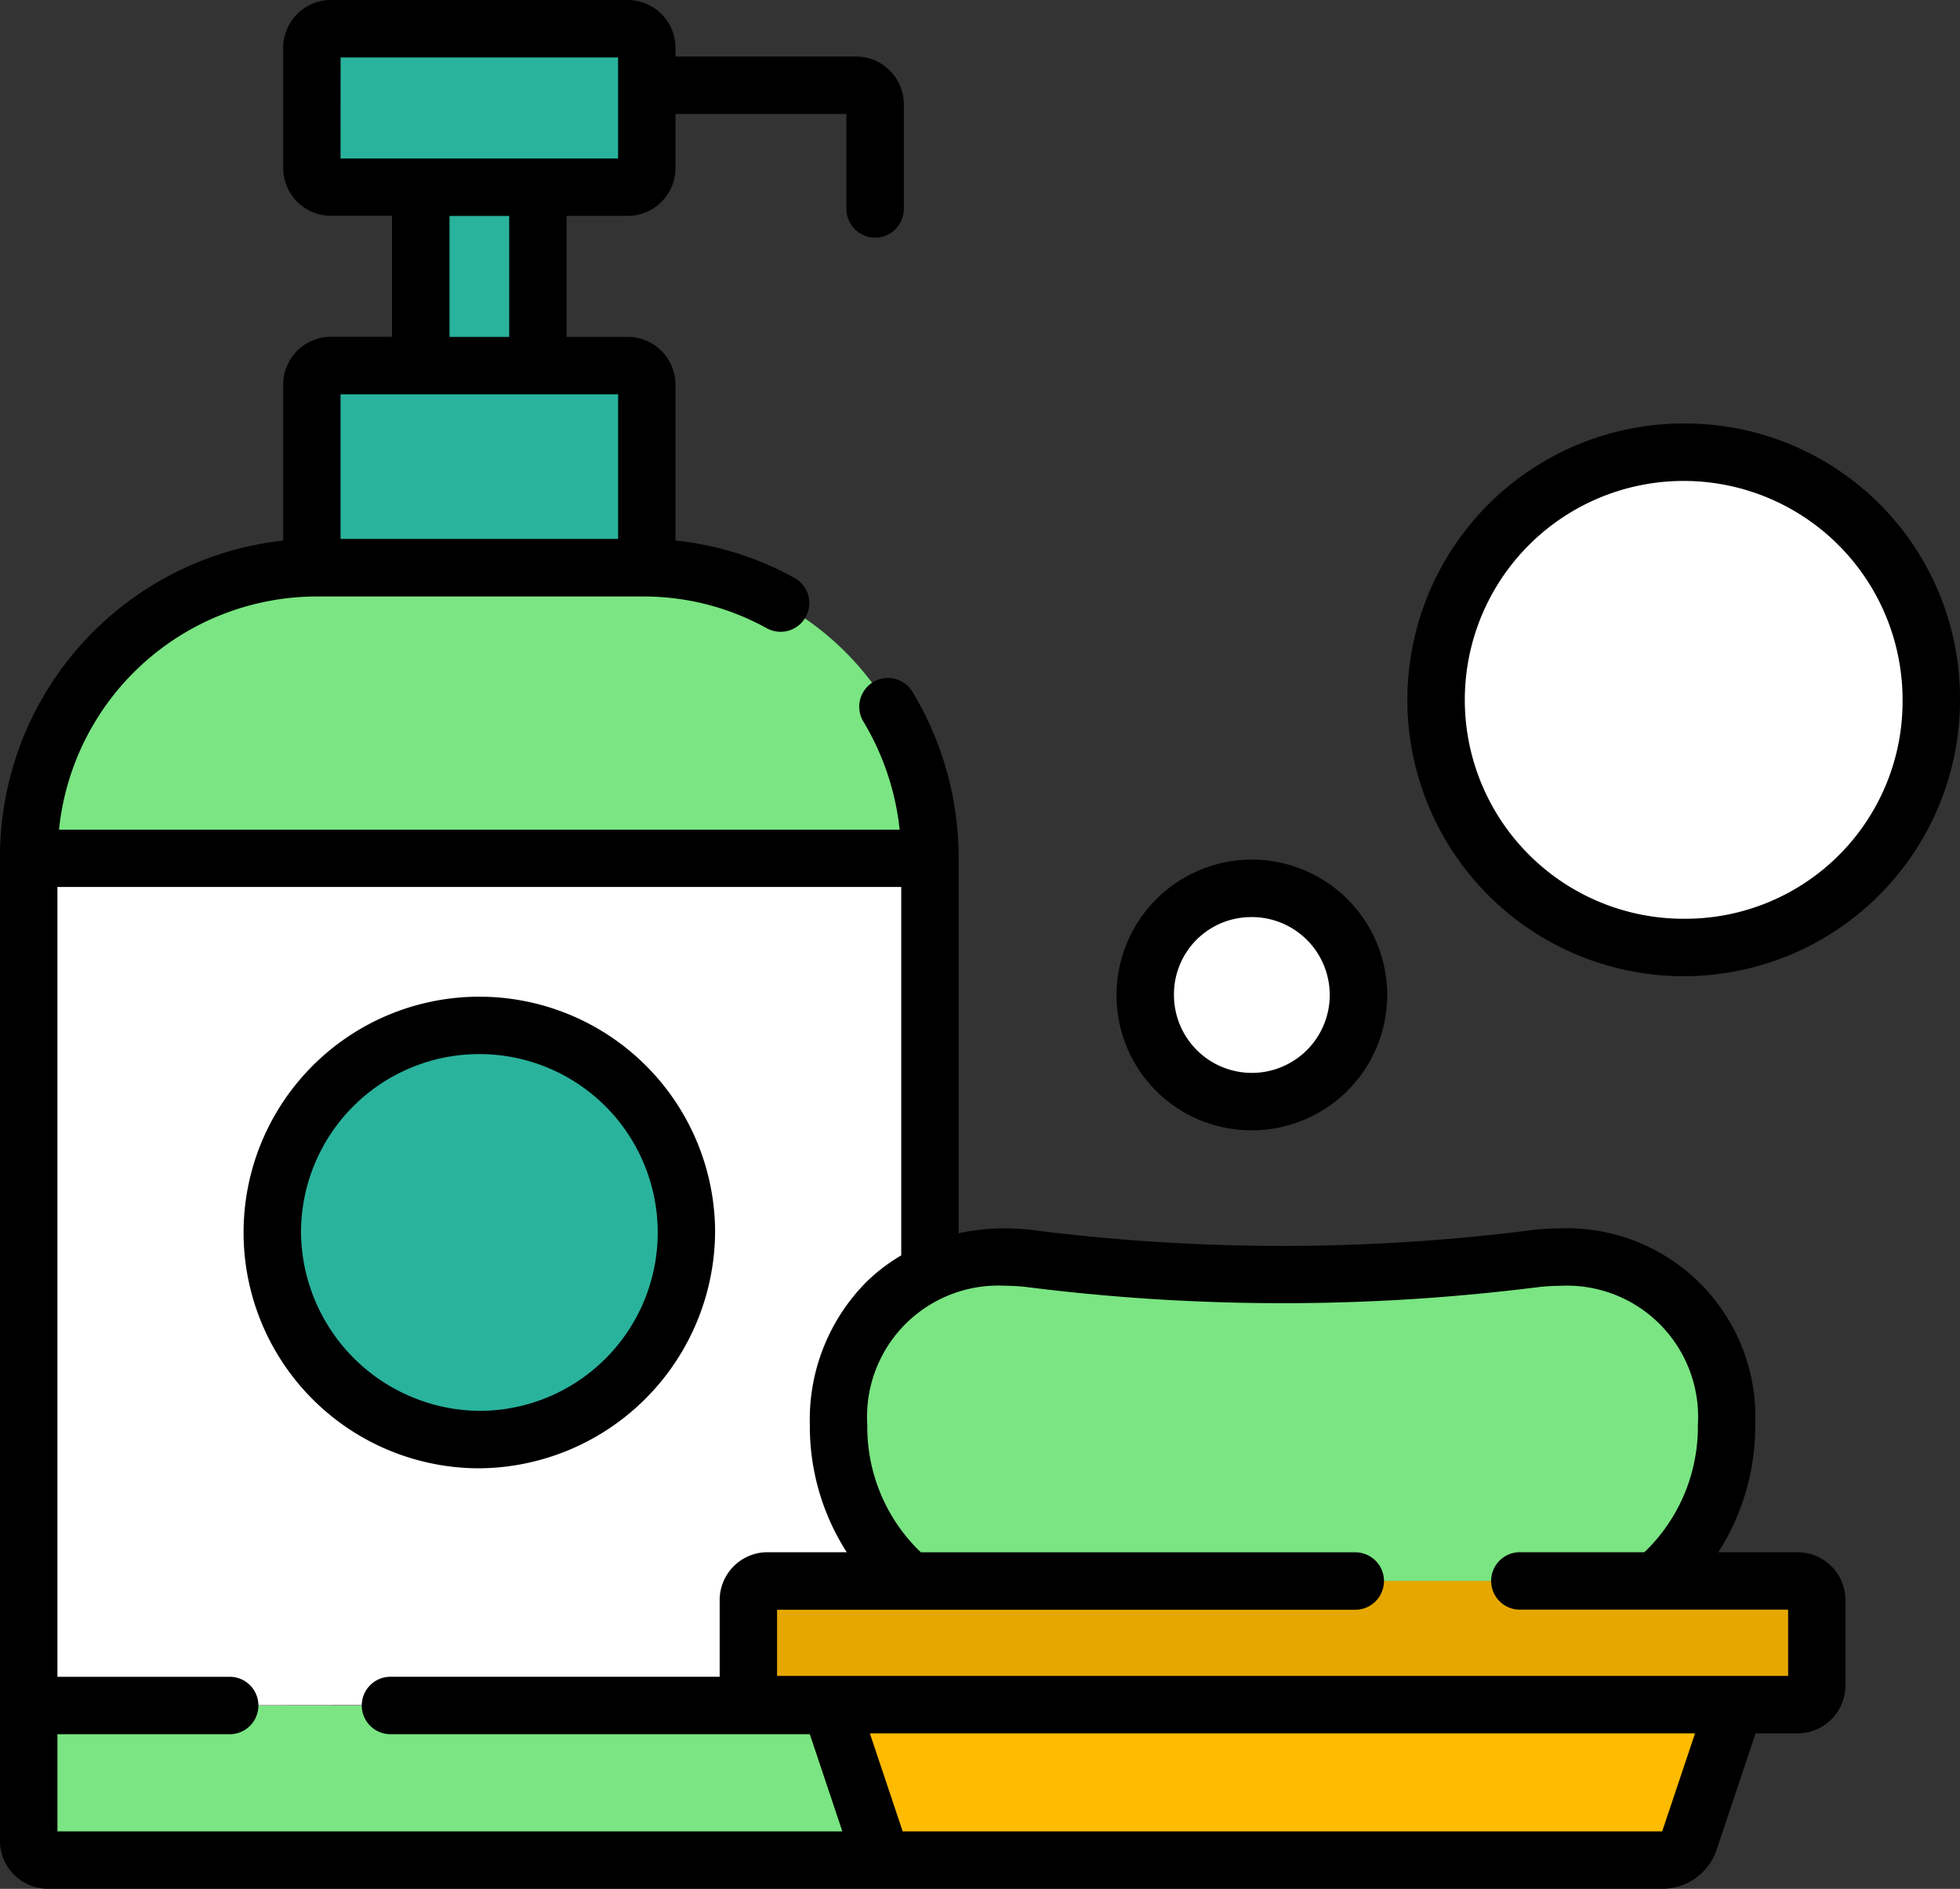 <svg xmlns="http://www.w3.org/2000/svg" width="80" height="77.081" viewBox="0 0 80 77.081">
  <rect x="0" y="0" width="80" height="77.081" fill="#333333" stroke="none"/>
  <g id="Grupo_90177" data-name="Grupo 90177" transform="translate(-1159.002 -1329.827)">
    <g id="jabon" transform="translate(1159.002 1320.486)">
      <rect id="Rectángulo_34706" data-name="Rectángulo 34706" width="4.779" height="7.28" transform="translate(17.175 16.98)" fill="#29b39d"/>
      <path id="Trazado_151589" data-name="Trazado 151589" d="M81.593,113.07H95.015c.042,0,.083,0,.124,0v-7.467a.784.784,0,0,0-.781-.781H82.25a.784.784,0,0,0-.781.781v7.467C81.51,113.072,81.552,113.07,81.593,113.07Z" transform="translate(-68.739 -80.565)" fill="#29b39d"/>
      <path id="Trazado_151591" data-name="Trazado 151591" d="M42.088,460.347l-1.863-5.568H7.5v5.528a.784.784,0,0,0,.781.781H43.117A1.162,1.162,0,0,1,42.088,460.347Z" transform="translate(-6.328 -375.838)" fill="#7ae582"/>
      <path id="Trazado_151592" data-name="Trazado 151592" d="M32.6,157.592H19.182A11.773,11.773,0,0,0,7.5,169.453H44.285A11.773,11.773,0,0,0,32.6,157.592Z" transform="translate(-6.328 -125.087)" fill="#7ae582"/>
      <path id="Trazado_151594" data-name="Trazado 151594" d="M37.655,268.041a.784.784,0,0,1-.781-.781v-3.485a.784.784,0,0,1,.781-.781h5.814a8.233,8.233,0,0,1-2.911-6.358,6.527,6.527,0,0,1,3.727-6.218V233.5H7.5v34.575Z" transform="translate(-6.328 -189.136)" fill="#fff"/>
      <path id="Trazado_151595" data-name="Trazado 151595" d="M221.981,350.869H252.4a8.232,8.232,0,0,0,2.911-6.358c0-4.618-3.561-7.4-8.011-6.773a81.808,81.808,0,0,1-20.217,0c-4.45-.626-8.006,2.154-8.011,6.773A8.234,8.234,0,0,0,221.981,350.869Z" transform="translate(-184.84 -277.012)" fill="#7ae582"/>
      <path id="Trazado_151596" data-name="Trazado 151596" d="M239.1,426.512a.784.784,0,0,1-.781.781H196.271a.784.784,0,0,1-.781-.781v-3.485a.784.784,0,0,1,.781-.781h42.045a.784.784,0,0,1,.781.781v3.485Z" transform="translate(-164.945 -348.389)" fill="#3eaf91"/>
      <path id="Trazado_151597" data-name="Trazado 151597" d="M216.864,454.549l1.875,5.6a1.162,1.162,0,0,0,1.029.741h31.12a1.162,1.162,0,0,0,1.029-.741l1.875-5.6Z" transform="translate(-182.979 -375.644)" fill="#fb0"/>
      <ellipse id="Elipse_4612" data-name="Elipse 4612" cx="8.45" cy="8.581" rx="8.45" ry="8.581" transform="translate(11.114 50.927)" fill="#29b39d"/>
      <path id="Trazado_151600" data-name="Trazado 151600" d="M95.139,22.528a.784.784,0,0,1-.781.781H82.25a.784.784,0,0,1-.781-.781v-4.9a.784.784,0,0,1,.781-.781H94.358a.784.784,0,0,1,.781.781v4.9Z" transform="translate(-68.739 -6.329)" fill="#29b39d"/>
      <path id="Trazado_151602" data-name="Trazado 151602" d="M397.021,137.56a9.953,9.953,0,1,1-9.952-10.105A10.029,10.029,0,0,1,397.021,137.56Z" transform="translate(-318.193 -99.659)" fill="#fff"/>
      <path id="Trazado_151612" data-name="Trazado 151612" d="M4.284,0A4.318,4.318,0,0,1,8.569,4.35,4.318,4.318,0,0,1,4.284,8.7,4.318,4.318,0,0,1,0,4.35,4.318,4.318,0,0,1,4.284,0Z" transform="translate(46.745 45.594)" fill="#fff"/>
      <path id="Trazado_151604" data-name="Trazado 151604" d="M239.1,426.512a.784.784,0,0,1-.781.781H196.271a.784.784,0,0,1-.781-.781v-3.485a.784.784,0,0,1,.781-.781h42.045a.784.784,0,0,1,.781.781v3.485Z" transform="translate(-164.945 -348.389)" fill="#e6a800"/>
      <path id="Trazado_151608" data-name="Trazado 151608" d="M82.873,277.75a9.623,9.623,0,1,0-9.622,9.753A9.7,9.7,0,0,0,82.873,277.75Zm-16.9,0a7.28,7.28,0,1,1,7.279,7.409A7.353,7.353,0,0,1,65.972,277.75Z" transform="translate(-53.686 -218.242)"/>
      <path id="Trazado_151609" data-name="Trazado 151609" d="M380.741,119.955a11.278,11.278,0,1,0,11.124,11.277A11.214,11.214,0,0,0,380.741,119.955Zm0,20.21a8.934,8.934,0,1,1,8.78-8.932A8.867,8.867,0,0,1,380.741,140.165Z" transform="translate(-311.865 -93.331)"/>
      <path id="Trazado_151610" data-name="Trazado 151610" d="M297.128,244.907a5.523,5.523,0,1,0-5.456-5.522A5.5,5.5,0,0,0,297.128,244.907Zm0-8.7a3.179,3.179,0,1,1-3.113,3.178A3.15,3.15,0,0,1,297.128,236.207Z" transform="translate(-246.098 -189.44)"/>
      <path id="Trazado_151611" data-name="Trazado 151611" d="M73.372,72.686H70.135A9.5,9.5,0,0,0,71.64,67.5a7.692,7.692,0,0,0-7.955-8.031,10.028,10.028,0,0,0-1.381.1,80.966,80.966,0,0,1-9.955.617,80.969,80.969,0,0,1-9.955-.617,10.026,10.026,0,0,0-1.381-.1,8.891,8.891,0,0,0-1.884.2v-15.3a13.146,13.146,0,0,0-1.872-6.776A1.172,1.172,0,1,0,35.248,38.8a10.766,10.766,0,0,1,1.473,4.4H2.408a10.591,10.591,0,0,1,10.446-9.517H26.275a10.381,10.381,0,0,1,5.03,1.3,1.172,1.172,0,0,0,1.138-2.049A12.723,12.723,0,0,0,27.571,31.4V25.041a1.955,1.955,0,0,0-1.953-1.953H23.126V18.152h2.493A1.955,1.955,0,0,0,27.571,16.2V13.992h6.977v3.875a1.172,1.172,0,0,0,2.344,0V13.6a1.955,1.955,0,0,0-1.953-1.953H27.571v-.354a1.955,1.955,0,0,0-1.953-1.953H13.511a1.955,1.955,0,0,0-1.953,1.953v4.9a1.955,1.955,0,0,0,1.953,1.953H16v4.937H13.511a1.955,1.955,0,0,0-1.953,1.953V31.4A12.985,12.985,0,0,0,0,44.366v40.1a1.955,1.955,0,0,0,1.953,1.953H67.91a2.344,2.344,0,0,0,2.14-1.541l1.607-4.8h1.715a1.955,1.955,0,0,0,1.953-1.953V74.639A1.955,1.955,0,0,0,73.372,72.686Zm-59.47-61H25.228v4.123H13.9Zm4.446,6.467h2.435v4.937H18.347S18.347,18.152,18.347,18.152Zm6.881,7.28v5.9H13.9v-5.9ZM2.344,80.113H9.375a1.172,1.172,0,0,0,0-2.344H2.344V45.538H36.785V60.573a7.315,7.315,0,0,0-1.43,1.091,7.968,7.968,0,0,0-2.3,5.834,9.492,9.492,0,0,0,1.506,5.187H31.327a1.955,1.955,0,0,0-1.953,1.953v3.13H15.938a1.172,1.172,0,0,0,0,2.344H33.054l1.327,3.965H2.344Zm65.5,3.965h-31l-1.339-4H69.186Zm5.134-6.345H31.717v-2.7h23.6a1.172,1.172,0,0,0,0-2.344H37.588c-.046-.044-.093-.087-.138-.132A7.073,7.073,0,0,1,35.4,67.5a5.354,5.354,0,0,1,5.611-5.689,7.694,7.694,0,0,1,1.064.076l.018,0a83.317,83.317,0,0,0,10.254.636A83.314,83.314,0,0,0,62.6,61.89l.018,0a7.7,7.7,0,0,1,1.064-.076A5.354,5.354,0,0,1,69.3,67.5a7.074,7.074,0,0,1-2.048,5.054c-.045.045-.091.088-.137.131h-5.08a1.172,1.172,0,0,0,0,2.344h10.95v2.7Z"/>
    </g>
  </g>
</svg>
